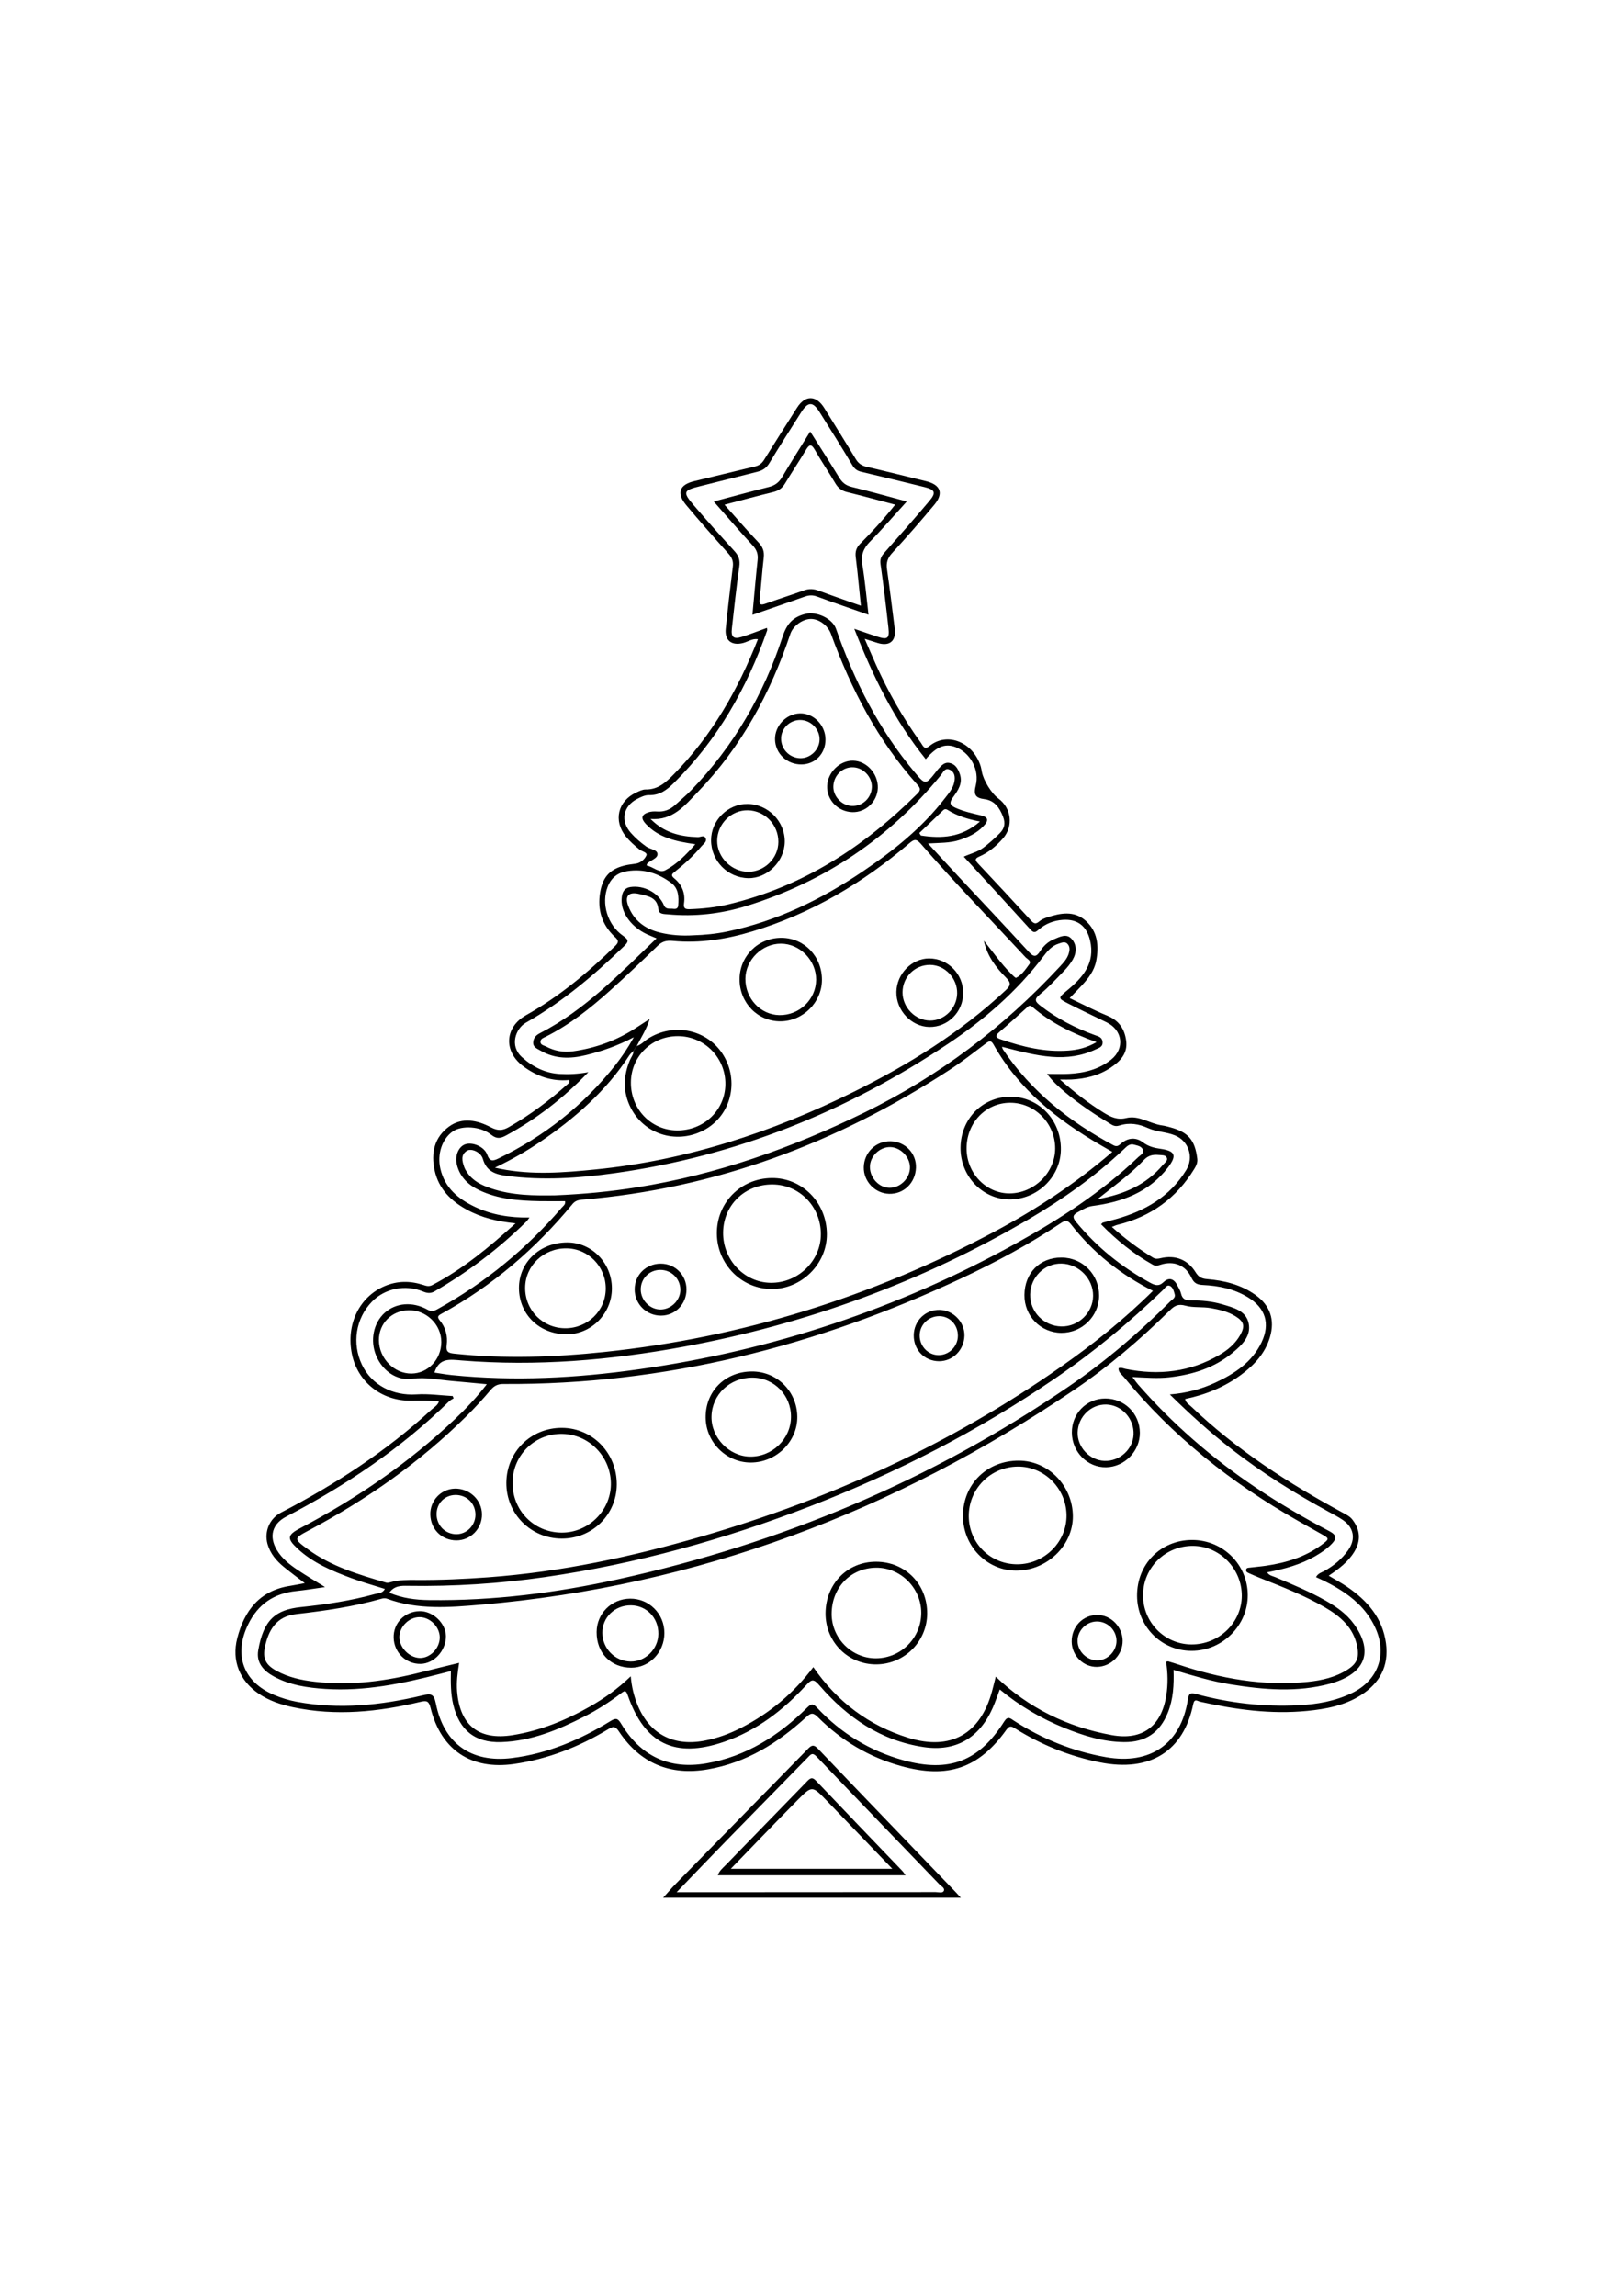 <?xml version="1.0" encoding="utf-8"?>
<!-- Generator: Adobe Illustrator 27.5.0, SVG Export Plug-In . SVG Version: 6.00 Build 0)  -->
<svg xmlns="http://www.w3.org/2000/svg" xmlns:xlink="http://www.w3.org/1999/xlink" viewBox="0 0 3000 3000" width="595" height="842" preserveAspectRatio="xMidYMid meet" data-scaled="true">
<g>
	<path d="M1052.631,1374.369c-31.323,2.953-59.676-6.557-85.046-25.576c-36.521-27.377-34.259-72.007,5.402-94.27
		c61.444-34.491,114.784-79.178,164.961-128.153c7.597-7.415,5.522-10.802-0.828-16.72c-23.968-22.334-32.432-50.28-27.119-82.21
		c5.022-30.183,19.846-44.757,50.062-50.739c5.462-1.081,11.058-1.466,16.541-2.456c8.952-1.616,15.872-8.389,18.898-15.057
		c2.55-5.62-7.99-7.278-12.481-10.878c-9.198-7.373-17.988-15.022-25.426-24.208c-23.515-29.042-14.997-65.554,19.215-81.315
		c5.529-2.547,11.607-5.714,17.377-5.608c23.116,0.425,37.654-13.484,52.331-28.389c70.216-71.306,118.538-156.131,155.349-249.562
		c-10.677-1.439-18.575,4.773-27.319,7.019c-21.253,5.459-34.472-4.606-32.25-26.353c3.916-38.339,8.36-76.63,13.15-114.871
		c1.226-9.787-1.609-16.661-8.097-23.917c-26.441-29.57-52.685-59.343-78.115-89.781c-18.553-22.207-12.702-37.763,14.901-44.318
		c37.469-8.899,74.807-18.351,112.297-27.163c7.687-1.807,12.657-5.604,16.792-12.248c20.069-32.245,40.531-64.246,60.887-96.312
		c15.238-24.004,35.504-23.661,50.609,0.772c19.382,31.353,39.029,62.545,58.065,94.107c4.712,7.812,10.528,12.027,19.367,14.093
		c36.955,8.641,73.768,17.892,110.645,26.868c26.751,6.511,32.938,22.321,15.357,43.446c-25.371,30.484-51.513,60.364-78.301,89.609
		c-8.463,9.24-10.948,18.018-9.24,29.971c5.214,36.488,9.652,73.088,14.26,109.661c2.906,23.059-9.766,33.331-32.14,26.245
		c-6.805-2.155-13.601-4.336-23.439-7.474c7.557,17.337,13.97,32.4,20.662,47.336c22.908,51.13,50.379,99.659,83.337,145.007
		c3.783,5.206,5.952,13.887,16.018,5.761c33.153-26.763,81.071-6.514,94.617,37.946c0.973,3.193,1.428,6.548,2.054,9.841
		c3.07,16.15,17.776,39.945,30.496,49.302c24.434,17.973,28.25,51.591,8.377,74.107c-12.336,13.977-26.42,25.801-43.623,33.287
		c-7.998,3.481-8.302,6.479-2.328,12.817c32.959,34.966,65.674,70.166,98.117,105.612c5.2,5.681,8.728,7.012,14.961,1.655
		c4.099-3.524,9.554-5.888,14.784-7.607c24.617-8.087,49.859-12.989,71.305,6.269c22.162,19.902,24.752,46.551,19.391,74.234
		c-3.523,18.19-14.585,32.401-26.852,45.647c-6.815,7.358-13.892,14.473-22.22,23.117c23.164,10.936,45.804,22.77,69.344,32.401
		c21.667,8.865,32.38,24.58,35.198,46.719c2.979,23.41-10.922,37.516-28.336,49.281c-21.955,14.833-46.741,20.697-72.793,22.161
		c-5.32,0.299-10.671,0.043-21.363,0.043c28.111,24.665,53.378,44.227,80.82,61.161c13.004,8.025,25.057,14.111,41.742,10.022
		c23.529-5.766,43.788,10.666,66.292,13.683c4.962,0.665,9.854,2.018,14.707,3.32c33.715,9.046,46.129,23.563,50.402,58.058
		c0.9,7.268-1.781,12.965-5.338,18.799c-33.089,54.255-80.577,88.658-142.282,103.614c-3.132,0.759-6.08,2.273-10.333,3.903
		c24.299,21.67,49.166,40.413,75.919,56.705c4.784,2.914,9.063,2.358,14.274,1.114c26.953-6.434,50.223,2.512,64.81,26.169
		c5.381,8.727,11.209,11.654,21.124,12.472c32.064,2.643,62.825,10.253,89.613,29.4c27.112,19.379,36.149,46.024,26.643,77.999
		c-8.873,29.846-28.831,51.309-53.026,69.272c-30.981,23.002-65.985,37.196-103.874,45.027c1.331,7.227,7.226,10.12,11.431,14.135
		c83.536,79.759,179.542,141.723,280.65,196.391c6.348,3.432,12.813,6.555,17.455,12.646c14.524,19.059,15.845,38.673,3.42,59.25
		c-11.267,18.659-28.172,31.448-47.355,44.321c12.036,7.213,23.542,13.342,34.236,20.656c37.253,25.48,65.319,57.54,71.678,104.287
		c5.774,42.454-11.843,74.128-46.93,96.278c-29.971,18.92-64.16,25.39-98.858,28.805c-66.956,6.589-132.631-2.492-197.811-17.001
		c-5.197-1.157-10.649-6.792-12.975,4.649c-17.575,86.477-79.503,126.165-172.54,107.459
		c-55.969-11.253-107.93-32.107-156.196-62.304c-6.989-4.372-10.661-6.524-16.922,2.248
		c-50.747,71.113-108.402,90.743-194.332,66.984c-59.466-16.442-110.766-47.16-154.255-90.621
		c-8.303-8.297-12.576-8.162-21.027-0.395c-52.27,48.041-110.926,84.669-182.217,97.008
		c-69.938,12.104-125.489-11.049-164.782-70.284c-7.088-10.685-11.272-8.992-20.3-3.541
		c-53.598,32.362-110.916,54.815-173.255,63.881c-79.013,11.49-135.326-25.384-154.66-103.571
		c-3.181-12.864-7.155-14.058-18.692-11.307c-77.861,18.571-156.298,26.855-235.694,9.958
		c-22.523-4.793-44.198-11.937-63.487-25.023c-35.126-23.83-50.238-60.998-39.795-102.124c13.094-51.564,41.503-88.566,97.73-97.244
		c8.55-1.32,17.023-3.14,27.298-5.058c-14.192-10.939-27.13-20.354-39.429-30.541c-13.515-11.193-24.574-24.36-29.501-41.804
		c-6.448-22.832,3.676-47.107,24.793-58.074c100.583-52.236,194.994-113.488,278.578-190.55c4.707-4.34,11.051-7.347,13.771-15.112
		c-17.677-1.872-34.694-1.53-51.779-1.311c-54.154,0.694-98.526-34.393-109.213-85.754
		c-11.414-54.858,13.498-106.497,61.087-126.346c23.172-9.665,46.802-9.61,70.416-1.992c6.001,1.936,10.802,3.623,17.285,0.225
		c56.335-29.516,104.675-69.586,153.815-114.056c-33.392-3.344-62.865-10.395-89.92-25.169
		c-29.595-16.161-52.146-38.311-59.754-72.603c-7.144-32.198-0.529-61.293,26.43-81.022c24.77-18.127,52.925-11.75,77.768,1.337
		c12.796,6.741,21.538,6.077,33.052-0.493c39.027-22.265,74.704-48.984,108.102-78.882
		C1051.122,1380.908,1054.265,1379.644,1052.631,1374.369z M1177.829,1311.474c-2.044,2.996-4.089,5.992-6.133,8.989
		c-2.644,2.839-5.778,5.359-7.86,8.563c-42.812,65.876-100.709,116.207-164.968,159.885c-25.717,17.48-52.806,32.753-83.496,47.589
		c5.531,1.182,8.042,1.751,10.566,2.252c58.379,11.595,116.997,6.896,175.362,1.065c168.179-16.803,326.185-68.647,476.962-143.195
		c101.974-50.419,198.24-109.953,281.861-188.234c9.085-8.505,10.583-13.35,0.821-23.107c-19.196-19.185-35.448-40.89-41.26-68.568
		c16.563,20.423,31.368,42.134,49.977,60.705c3.104,3.098,8.351,8.751,9.891,7.956c10.607-5.471,17.195-15.674,24.091-24.937
		c4.667-6.269-3.604-9.552-6.949-13.161c-64.567-69.639-130.946-137.616-193.25-209.317c-8.784-10.109-12.722-8.89-21.755-1.172
		c-85.872,73.376-181.305,129.884-290.013,162.745c-48.057,14.527-96.985,22.346-147.091,17.625
		c-11.93-1.124-19.709,0.828-28.078,8.926c-28.905,27.968-57.962,55.82-87.894,82.676c-36.64,32.874-75.078,63.488-119.47,85.7
		c-3.85,1.927-9.042,3.514-9.48,8.614c-0.578,6.735,6.147,7.157,10.201,9.314c15.714,8.357,32.34,11.343,50.22,8.842
		c41.006-5.734,78.986-19.404,113.864-41.694c8.444-5.396,16.812-10.913,27.787-18.047
		C1195.236,1281.722,1185.512,1296.106,1177.829,1311.474z M1841.702,2477.7c61.162,58.512,133.076,93.216,214.653,108.063
		c56.291,10.246,91.719-16.226,100.713-72.823c3.35-21.078,3.041-41.986-0.362-62.89c2.286-0.332,3.411-0.834,4.313-0.571
		c5.889,1.72,11.764,3.505,17.582,5.452c78.126,26.145,157.819,40.848,240.562,32.318c25.732-2.653,50.781-8.375,72.996-22.485
		c17.506-11.118,22.044-22.221,18.112-42.68c-6.719-34.965-30.925-55.82-59.692-72.559c-37.772-21.979-78.409-37.76-118.87-53.88
		c-7.253-2.889-14.418-6.013-21.537-9.221c-2.989-1.347-6.517-2.971-5.225-7.185c0.986-3.216,4.466-2.901,7.109-3.232
		c9.976-1.249,20.017-2.028,29.956-3.508c36.885-5.491,71.956-16.034,102.382-38.589c14.948-11.081,14.721-11.611-0.833-20.251
		c-14.644-8.134-29.21-16.409-43.766-24.7c-122.488-69.776-231.463-155.93-321.168-265.364c-3.944-4.811-10.301-8.566-9.729-16.3
		c4.953-1.737,9.047,0.536,13.351,1.402c60.828,12.242,118.956,5.817,173.116-25.958c15.542-9.118,29.341-20.557,38.396-36.613
		c9.346-16.572,7.29-24.965-8.597-34.848c-13.998-8.708-29.754-12.295-45.777-15.138c-15.485-2.748-31.882-0.325-46.511-4.384
		c-13.433-3.727-20.2-0.271-29.084,8.484c-54.621,53.818-112.741,103.64-176.296,146.653
		c-332.39,224.957-696.447,363.24-1097.717,397.649c-58.074,4.98-117.261,10-174.224-11.14c-2.881-1.069-6.741-0.759-9.803,0.112
		c-51.746,14.721-104.79,22.38-158.047,28.475c-36.522,4.18-51.063,29.593-57.615,60.489c-4.598,21.681,1.416,33.386,21.095,44.256
		c22.355,12.348,46.951,17.588,72.049,20.425c67.037,7.577,132.584-1.457,197.436-18.105c22.291-5.723,44.69-11.024,68.54-16.887
		c-3.034,19.187-5.088,35.751-3.749,52.559c5.024,63.08,40.376,91.027,102.601,81.099c51.446-8.208,98.685-27.592,143.683-53.242
		c26.559-15.139,51.244-32.86,74.908-55.584c1.703,19.401,5.609,35.05,11.454,50.188c21.277,55.105,65.757,79.797,123.821,69.091
		c24.384-4.496,47.327-12.962,69.289-24.221c52.896-27.118,97.322-64.431,133.072-112.006
		c44.119,64.021,102.609,108.048,175.997,130.766c77.978,24.14,132.894-7.106,154.402-85.564
		C1837.139,2496.302,1839.274,2487.265,1841.702,2477.7z M979.346,1628.731c-3.521,4.472-4.674,6.317-6.184,7.8
		c-50.901,49.995-107.358,92.649-169.045,128.496c-7.737,4.496-13.939,3.662-21.777,0.441
		c-32.884-13.514-70.615-5.654-94.445,18.869c-29.94,30.809-37.269,77.162-18.436,116.598
		c17.957,37.601,57.223,57.718,100.84,54.833c22.148-1.465,44.614,1.867,66.936,3.031c0.591,1.389,1.183,2.778,1.774,4.167
		c-2.82,1.844-6.044,3.277-8.402,5.593C741.682,2055.9,639.27,2124.15,529.31,2181.757c-25.834,13.534-32.256,36.536-17.25,61.685
		c9.405,15.763,23.509,26.905,38.401,36.87c16.026,10.724,32.684,20.502,50.696,31.707c-19.078,2.668-36.1,5.569-53.238,7.343
		c-41.126,4.255-70.559,24.046-88.969,61.728c-27.295,55.865-9.191,106.344,48.099,130.41c13.448,5.649,27.315,9.901,41.612,12.582
		c78.446,14.71,155.858,6.539,232.583-11.716c14.693-3.496,21.181-3.896,24.829,14.587
		c14.685,74.399,65.425,110.565,140.833,101.215c65.951-8.177,125.956-33.715,182.131-68.312c10.164-6.26,13.717-5.288,19.796,4.836
		c35.777,59.59,88.53,85.153,157.322,73.356c73.676-12.635,133.847-51.073,186.297-102.645c7.351-7.228,10.577-9.097,18.924-0.186
		c44.118,47.093,97.48,79.86,159.796,97.074c84.075,23.224,139.713,1.914,186.028-71.519c6.938-11,11.364-6.071,18.143-1.692
		c52.239,33.743,108.81,56.615,170.158,67.461c82.307,14.551,138.838-24.81,151.56-106.455c1.742-11.183,4.188-13.344,15.499-10.268
		c61.892,16.834,125.014,23.972,189.157,20.725c34.269-1.735,67.748-7.543,98.938-22.666
		c48.127-23.334,65.298-70.848,43.556-119.503c-12.468-27.899-32.516-49.141-57.541-66.119
		c-16.496-11.191-34.028-20.554-52.62-28.655c3.87-7.184,10.263-8.483,15.37-11.331c17.354-9.676,32.367-22.015,43.908-38.208
		c14.802-20.768,10.947-42.319-10.189-56.474c-8.333-5.58-17.287-10.263-26.115-15.066
		c-61.943-33.701-121.55-71.007-177.367-114.227c-40.068-31.025-77.694-64.761-115.956-102.449
		c31.167-2.534,58.434-9.898,84.249-21.928c35.548-16.566,67.67-37.459,85.363-74.429c16.439-34.351,7.376-63.438-25.115-83.276
		c-25.543-15.595-53.885-21.394-83.158-22.774c-10.549-0.497-16.479-3.035-21.333-13.425
		c-10.967-23.476-32.794-31.961-57.147-24.094c-4.974,1.606-9.116,2.925-14.197,0.088c-35.822-20.003-67.152-45.559-95.851-74.829
		c1.815-1.716,2.449-2.818,3.323-3.064c8.054-2.259,16.177-4.275,24.23-6.538c53.846-15.133,99.744-41.397,129.949-90.712
		c14.393-23.499,4.793-53.562-20.808-64.055c-16.184-6.633-34.088-6.399-49.9-13.551c-16.957-7.67-34.157-10.559-52.087-4.931
		c-5.762,1.809-10.095,1.658-15.52-1.597c-29.757-17.853-58.616-36.95-85.216-59.29c-12.022-10.096-23.683-20.618-33.859-34.367
		c14.712,0,27.548,0.545,40.321-0.111c28.399-1.459,55.323-8.005,78.109-26.209c25.739-20.563,21.433-54.702-8.438-69.105
		c-23.13-11.153-46.333-22.171-69.213-33.819c-21.405-10.897-20.858-10.772-3.017-25.614c28.525-23.733,51.544-50.201,41.819-91.762
		c-6.264-26.771-23.265-40.169-50.646-38.185c-16.609,1.203-31.624,6.967-44.285,17.903c-5.156,4.454-8.662,7.347-14.847,0.519
		c-40.828-45.075-82.079-89.768-123.857-135.312c12.427-5.59,25.622-8.549,36.418-16.742c10.719-8.135,20.679-17.001,30.146-26.562
		c8.92-9.009,10.697-18.301,6.115-30.362c-6.393-16.828-15.855-30.24-34.505-32.671c-17.132-2.233-20.219-8.651-15.947-25.523
		c6.949-27.45-8.975-57.26-33.038-68.792c-21.306-10.212-38.558-4.395-59.493,20.431c-58.044-71.732-97.683-153.192-132.225-241.111
		c16.374,5.591,29.446,10.238,42.639,14.516c18.773,6.086,22.695,3.506,20.59-15.878c-4.283-39.429-9.072-78.817-14.658-118.079
		c-1.273-8.944,1.033-14.401,6.655-20.74c28.174-31.774,56.193-63.699,83.573-96.157c13.005-15.418,10.725-20.881-8.9-25.714
		c-39.022-9.608-78.079-19.073-117.184-28.335c-7.495-1.775-12.167-5.265-16.332-12.261c-19.714-33.114-40.209-65.768-60.761-98.375
		c-12.386-19.652-21.311-19.238-34.046,0.952c-19.668,31.182-39.711,62.139-58.713,93.722c-5.405,8.984-12.258,13.486-21.823,15.866
		c-35.75,8.898-71.382,18.272-107.169,27.018c-29.933,7.316-31.535,10.795-11.087,34.642c24.734,28.847,50.045,57.215,75.681,85.264
		c7.819,8.555,10.529,16.735,8.867,28.516c-5.384,38.156-9.527,76.493-13.783,114.801c-1.73,15.569,3.254,19.886,18.112,15.262
		c15.679-4.88,30.976-10.989,46.878-16.718c0.184,2.702,0.595,3.862,0.278,4.767c-37.268,106.348-91.602,202.177-172.443,281.988
		c-13.264,13.095-26.336,23.074-46.175,22.519c-7.3-0.204-15.218,3.615-22.029,7.175c-26.069,13.627-30.85,40.712-11.432,62.59
		c8.557,9.642,18.189,18.042,28.776,25.516c7.005,4.945,20.388,5.382,20.495,13.934c0.102,8.128-12.881,10.965-18.996,17.398
		c-0.593,0.624-0.596,1.807-1.1,3.487c11.895,2.203,23.257,14.666,34.275,8.96c21.469-11.118,38.586-28.649,55.821-48.314
		c-36.104-5.142-68.213-11.981-92.141-38.099c-8.826-9.633-7.458-16.625,4.861-20.746c5.122-1.713,11.029-2.028,16.479-1.626
		c13.17,0.971,24.076-3.389,33.585-12.143c9.859-9.077,20.301-17.585,29.586-27.212c78.568-81.458,134.059-177.06,169.091-284.123
		c7.732-23.63,19.037-36.197,42.378-41.971c20.17-4.99,49.591,8.27,56.364,27.563c33.749,96.122,79.028,185.97,144.828,264.566
		c20.692,24.716,20.691,24.718,41.068-1.249c1.035-1.319,1.961-2.742,3.114-3.948c5.777-6.043,11.284-13.231,21-11.257
		c10.467,2.126,15.202,10.118,18.659,19.571c6.617,18.094-3.26,31.512-12.694,44.576c-6.685,9.256-5.621,13.962,4.802,18.68
		c14.928,6.756,30.613,10.205,46.392,13.934c14.734,3.482,15.887,9.321,5.303,20.337c-12.366,12.872-27.859,20.174-44.58,25.509
		c-17.63,5.624-36.019,4.974-57.799,6.264c20.523,22.237,38.848,42.286,57.383,62.138c43.098,46.16,86.551,91.993,129.253,138.516
		c9.087,9.9,13.978,9.274,20.89-1.576c6.021-9.451,14.37-17.427,24.954-21.775c10.639-4.37,23.296-11.441,32.724-1.365
		c10.283,10.99,10.029,25.894,2.372,39.111c-4.43,7.647-10.241,14.715-16.422,21.081c-14.399,14.832-28.482,30.21-44.461,43.189
		c-11.503,9.343-7.601,13.725,1.251,20.629c30.724,23.965,64.862,41.446,101.333,54.668c6.313,2.288,13.017,3.734,13.652,12.49
		c0.668,9.212-6.739,10.827-12.471,13.557c-25.86,12.312-53.255,16.078-81.636,13.856c-31.045-2.431-61.002-10.707-91.939-18.613
		c0.944,2.735,1.1,3.924,1.699,4.816c52.078,77.542,122.777,133.557,204.283,177.251c6.888,3.693,10.127,0.404,14.39-3.232
		c12.795-10.912,27.63-11.753,40.12-2.246c10.297,7.838,20.594,10.416,32.731,12.131c27.524,3.889,30.559,12.491,13.833,34.403
		c-35.068,45.941-84.701,64.003-139.285,71.216c-10.819,1.429-18.183,6.656-26.897,11.204c-10.072,5.256-11.069,9.632-3.677,18.599
		c38.203,46.345,83.973,83.24,136.536,112.021c8.814,4.826,16.064,7.658,25.054-0.923c9.939-9.486,19.313-6.398,25.419,5.798
		c2.496,4.986,5.721,9.878,6.902,15.194c2.281,10.267,8.402,12.96,18.108,12.844c19.604-0.236,39.111,1.543,58.014,7.132
		c20.479,6.056,44.056,11.512,48.998,35.221c4.973,23.858-12.812,40.45-29.818,54.514c-33.853,27.994-73.88,40.402-116.989,45.338
		c-21.859,2.502-43.669,0.483-68.146-0.529c4.741,6.306,7.156,9.981,10.021,13.262c63.969,73.258,136.781,136.461,217.438,190.674
		c44.086,29.631,89.913,56.416,136.884,81.147c13.408,7.06,13.987,13.348,4.05,23.594c-8.696,8.966-18.778,15.764-29.415,21.983
		c-27.607,16.137-58.043,24.305-89.914,30.456c4.318,6.359,10.201,6.779,15.092,8.864c31.851,13.581,63.922,26.696,94.046,43.951
		c19.516,11.179,37.774,23.935,51.224,42.471c35.428,48.828,23.001,88.15-34.001,107.51c-3.168,1.076-6.341,2.163-9.568,3.036
		c-61.395,16.598-122.942,11.297-184.542,1.328c-35.274-5.708-69.407-16.072-105.299-26.827
		c0.908,27.942-0.481,53.961-10.396,78.761c-14.946,37.384-41.27,55.236-81.37,54.784c-38.688-0.437-74.823-11.849-110.162-26.164
		c-43.085-17.453-82.842-40.806-119.485-71.172c-4.756,12.528-8.392,23.627-13.1,34.25c-24.507,55.291-67.869,81.14-127.311,72.361
		c-79.528-11.745-141.886-54.797-193.329-114.328c-10.332-11.956-14.064-11.425-23.874-0.701
		c-42.786,46.774-92.028,84.738-152.851,105.451c-90.403,30.787-146.292,3.688-177.579-86.34c-3.12-8.978-5.204-9.082-12.04-3.849
		c-21.327,16.325-43.916,30.852-67.827,43.068c-48.53,24.793-98.575,45.583-154.016,47.439
		c-48.468,1.623-77.576-21.963-88.868-69.196c-4.828-20.193-4.763-40.722-4.365-62.137c-7.54,1.941-13.96,3.579-20.372,5.246
		c-69.439,18.048-139.415,32.458-211.766,27.797c-32.994-2.125-65.646-6.885-95.311-23.043
		c-19.003-10.352-32.825-25.369-28.892-48.311c9.731-56.765,32.348-75.128,78.91-79.998c46.115-4.823,92.002-11.665,136.81-24.09
		c6.243-1.731,14.337-1.25,18.507-9.493c-21.23-6.754-41.587-12.354-61.298-19.69c-36.194-13.471-71.878-28.326-100.666-55.278
		c-19.58-18.331-18.347-24.894,4.923-37.117c104.417-54.849,201.102-120.763,286.824-202.093
		c20.522-19.47,40.102-39.992,58.768-64.353c-23.178-2.158-44.1-4.208-65.042-6.028c-24.207-2.103-47.76-7.396-72.873-4.013
		c-29.574,3.984-55.439-15.233-66.906-43.177c-11.392-27.762-4.9-59.965,15.874-78.734c20.53-18.549,51.736-21.469,79.594-5.737
		c8.358,4.72,13.354,1.556,19.643-1.938c87.38-48.559,163.326-111.097,228.355-186.935c2.653-3.094,7.282-5.507,6.146-11.903
		c-16.013,0-32.029,0.258-48.033-0.051c-38.156-0.738-75.998-3.657-111.164-20.464c-20.017-9.567-35.1-24.125-40.768-46.185
		c-4.452-17.329,2.879-34.185,15.394-38.511c13.277-4.589,35.182,4.358,40.463,19.141c4.807,13.457,10.902,11.914,20.974,7.039
		c84.886-41.075,157.007-98.095,215.642-171.986c12.172-15.339,23.202-31.529,34.622-52.13
		c-30.721,16.099-59.106,25.802-88.445,33.038c-29.219,7.207-57.543,7.367-84.381-8.426c-6.16-3.625-13.885-6.087-13.28-15.288
		c0.519-7.895,4.949-12.962,12.118-16.643c83.937-43.093,148.05-110.538,216.076-175.556c-6.635-2.796-12.241-4.96-17.681-7.483
		c-30.989-14.374-50.057-42.696-46.681-68.892c1.266-9.821,5.198-16.841,15.994-18.475c24.777-3.75,52.282,10.631,61.844,33.444
		c3.725,8.886,10.895,5.88,16.982,6.79c4.717,0.705,9.11-0.017,9.582-6.282c1.165-15.474,0.885-31.07-12.721-41.367
		c-24.09-18.232-51.306-26.836-81.757-21.994c-17.304,2.751-29.454,12.044-36.009,28.824c-12.051,30.849-0.612,70.685,28.565,90.792
		c11.796,8.129,9.657,11.472,0.732,20.093c-55.257,53.369-113.574,102.414-180.769,140.63
		c-18.364,10.444-30.655,42.251-7.368,63.374c20.009,18.149,43.063,29.922,70.524,31.366c16.438,0.864,32.862,0.198,52.587-3.343
		c-46.503,48.363-96.144,86.623-152.013,116.93c-9.878,5.359-17.249,7.241-27.799-1.28c-19.784-15.979-54.63-17.519-71.067-6.035
		c-19.712,13.773-29.099,41.839-22.827,69.039c8.165,35.409,33.149,55.882,64.047,70.491
		C909.326,1623.586,942.169,1629.232,979.346,1628.731z M2132.418,1764.314c-60.565-30.706-110.901-70.833-151.329-122.808
		c-6.562-8.435-11.097-7.736-18.889-2.522c-58.15,38.913-119.694,71.918-182.91,101.608
		c-268.561,126.127-549.904,197.569-848.008,195.907c-10.64-0.059-17.237,3.192-23.984,11.206
		c-14.019,16.651-28.862,32.699-44.32,48.035c-86.362,85.682-184.953,154.542-292.109,211.6
		c-27.594,14.693-27.608,15.418-2.105,34.292c43.527,32.211,94.542,47.256,145.511,62.204c2.406,0.705,5.466-0.064,8.035-0.799
		c15.835-4.526,32.063-4.276,48.27-4.154c44.185,0.334,88.29-1.7,132.328-4.923c134.875-9.87,266.223-38.128,395.808-75.841
		c237.801-69.205,460.247-170.937,663.373-313.327C2022.015,1862.784,2079.167,1817.123,2132.418,1764.314z M2057.373,1507.281
		c-8.698-5.005-15.401-8.822-22.065-12.703c-80.231-46.722-151.274-103.265-197.735-185.859c-4.309-7.661-7.621-6.922-13.96-2.136
		c-22.722,17.154-45.228,34.75-69.084,50.222c-206.807,134.131-431.256,218.5-678.18,238.877c-6.852,0.565-12.53,2.072-17.432,8.006
		c-68.289,82.662-148.22,151.521-242.58,203.057c-6.016,3.286-8.412,5.682-2.969,12.172c10.954,13.062,14.941,29.141,12.789,45.532
		c-1.648,12.553,3.02,14.782,13.858,15.937c92.694,9.878,185.242,6.627,277.643-3.074
		c254.592-26.729,494.437-101.639,720.293-221.802C1915.556,1614.223,1988.707,1566.336,2057.373,1507.281z M1203.178,891.57
		c24.826,25.464,54.969,32.874,87.599,33.712c4.689,0.12,10.803-4.197,13.844,1.203c3.947,7.009-3.187,10.83-6.941,15.343
		c-14.72,17.695-31.612,33.142-49.576,47.436c-4.894,3.894-8.159,6.419-1.094,12.184c14.406,11.755,20.886,27.622,18.165,46.167
		c-1.446,9.853,2.674,11.16,10.911,10.875c24.087-0.835,47.992-3.401,71.376-8.974c137.277-32.717,250.733-106.178,349.486-204.8
		c6.504-6.496,5.224-10.313-0.166-16.32c-73.138-81.508-122.598-176.641-159.776-278.785c-5.817-15.981-22.925-28.451-38.319-27.755
		c-15.071,0.682-32.043,13.205-36.882,27.617c-36.738,109.431-90.572,208.979-171.291,292.492
		C1266.823,866.472,1244.452,895.186,1203.178,891.57z M720.063,2322.429c24.028,10.311,48.664,13.316,73.703,13.642
		c118.501,1.544,235.273-13.39,350.734-38.805c300.042-66.047,578.603-182.639,832.563-356.369
		c67.504-46.178,129.51-99.135,187.299-156.992c3.668-3.672,10.349-6.629,8.382-13.296c-1.686-5.716-3.17-12.803-8.909-15.533
		c-5.572-2.65-8.789,3.715-12.076,6.903c-62.325,60.448-129.065,115.55-200.732,164.516
		c-141.276,96.526-292.508,174.108-451.986,235.817c-158.844,61.464-322.015,106.822-490.754,131.175
		c-84.219,12.155-168.921,17.598-254.038,16.234C741.975,2309.523,729.419,2309.186,720.063,2322.429z M1025.93,1587.696
		c53.875-2.235,102.735-7.019,151.364-14.728c148.018-23.463,287.403-72.949,421.594-138.485
		c137.668-67.235,257.772-157.894,361.75-270.176c6.431-6.945,12.912-13.902,15.936-23.307c1.988-6.184,2.729-12.275-1.437-17.567
		c-4.941-6.276-11.52-2.898-17.05-1.188c-12.948,4.005-21.177,14.199-28.962,24.464c-48.518,63.969-108.356,115.724-174.665,160.095
		c-188.441,126.095-393.944,208.764-619.126,240.044c-65.393,9.083-131.093,13.466-197.118,4.953
		c-21.15-2.727-38.319-7.758-45.146-31.551c-3.569-12.439-21.385-20.272-29.533-15.004c-11.847,7.66-8.769,19.185-4.938,30.028
		c1.282,3.629,3.395,7.048,5.566,10.266c10.587,15.694,26.702,23.359,43.806,29.185
		C947.855,1588.311,989.237,1588.152,1025.93,1587.696z M803.462,1915.434c10.378,1.515,21.193,3.512,32.098,4.623
		c115.812,11.8,231.187,5.492,346.033-10.733c246.416-34.812,479.058-111.851,696.847-232.405
		c81.247-44.973,159.248-95.161,226.77-159.871c3.829-3.669,10.63-6.766,8.822-13.053c-2.083-7.247-9.878-8.116-16.273-9.993
		c-8.567-2.515-13.576,3.152-18.847,8.133c-53.085,50.164-112.367,92.18-175.076,129.023
		c-198.888,116.851-412.506,194.523-639.18,236.399c-135.71,25.072-272.423,36.582-410.344,25.459
		C832.607,1891.267,812.563,1887.178,803.462,1915.434z M1282.766,1106.778c19.895-0.572,41.552-2.621,62.938-7.101
		c91.034-19.071,172.947-59.035,249.441-110.597c56.658-38.191,109.963-80.563,152.138-135.204
		c7.122-9.227,15.133-18.154,17.679-30.05c1.998-9.337,1.164-18.757-8.376-23.219c-9.211-4.309-12.398,5.243-16.611,10.382
		c-95.419,116.395-215.194,196.77-358.71,241.396c-47.274,14.7-96.091,20.266-145.669,15.658
		c-6.839-0.636-17.094,0.035-17.825-8.949c-1.859-22.832-19.132-24.66-35.303-28.651c-19.194-4.737-27.503,3.312-20.552,21.845
		c10.177,27.132,31.271,42.856,59.027,49.539C1240.591,1106.557,1260.636,1108.137,1282.766,1106.778z M700.835,1855.564
		c0.173,33.472,28.011,61.958,60.24,61.644c30.523-0.298,55.004-26.084,55.179-58.122c0.176-32.364-27.667-59.579-60.324-58.961
		C724.34,1800.723,700.675,1824.535,700.835,1855.564z M2028.172,1304.366c-44.849-16.235-84.751-35.791-118.946-65.308
		c-5.211-4.498-7.693-0.66-10.984,2.295c-16.596,14.905-33.041,29.992-50.006,44.467c-7.4,6.313-7.616,9.806,1.998,13.132
		c40.878,14.142,82.459,24.27,126.145,20.975C1993.544,1318.632,2010.263,1314.815,2028.172,1304.366z M2029.976,1594.715
		c50.054-8.996,90.185-26.958,120.671-63.108c3.377-4.005,9.802-7.907,7.457-13.503c-2.303-5.496-9.625-4.578-15.015-5.12
		c-10.324-1.038-19.424,0.813-27.216,9.135C2091.154,1548.521,2061.465,1569.295,2029.976,1594.715z M1700.373,917.678
		c0.935,1.527,1.871,3.055,2.806,4.582c38.557,5.95,75.323,3.891,109.382-25.836c-23.113-4.361-42.507-10.573-60.008-21.538
		c-5.452-3.416-8.091,0.765-11.237,3.762C1727.662,891.652,1714.019,904.667,1700.373,917.678z"/>
	<path d="M1777.078,2886.495c-184.673,0-365.906,0-550.547,0c9.268-10.244,16.291-18.558,23.883-26.315
		c80.854-82.613,161.834-165.102,242.648-247.754c6.482-6.63,10.692-11.118,19.716-1.659
		c84.803,88.888,170.134,177.272,255.302,265.814C1770.332,2878.921,1772.453,2881.388,1777.078,2886.495z M1251.458,2876.308
		c10.422,0,15.898,0.002,21.374,0c152.503-0.059,305.006-0.1,457.51-0.255c5.312-0.005,13.116,2.586,15.329-2.267
		c2.439-5.348-5.168-8.869-8.796-12.644c-75.465-78.534-151.244-156.766-226.42-235.575c-8.028-8.416-10.931-4.08-16.367,1.494
		c-49.135,50.385-98.543,100.504-147.685,150.883C1315.679,2809.44,1285.275,2841.249,1251.458,2876.308z"/>
	<path d="M1177.829,1311.474c8.361-2.348,13.833-9.145,20.838-13.594c47.831-30.372,110.511-16.661,139.303,30.625
		c29.226,47.997,14.269,109.878-33.12,137.021c-49.867,28.563-111.811,11.318-137.988-39.256
		c-14.998-28.978-14.251-59.021-1.673-88.878c2.351-5.58,6.81-10.331,6.506-16.93
		C1173.74,1317.467,1175.785,1314.47,1177.829,1311.474z M1252.285,1467.605c49.402,0.33,88.782-37.234,89.351-85.23
		c0.582-49.067-38.61-88.928-87.621-89.118c-48.446-0.188-86.705,37.301-87.124,85.368
		C1166.46,1428.078,1204.084,1467.283,1252.285,1467.605z"/>
	<path d="M2307.803,2326.795c0.132,56.344-46.899,103.053-103.825,103.112c-55.839,0.058-100.535-44.933-100.907-101.575
		c-0.386-58.697,43.813-103.46,102.092-103.394C2261.9,2225.003,2307.671,2270.424,2307.803,2326.795z M2203.401,2418.104
		c51.104,0.398,93.256-40.263,93.381-90.077c0.125-49.819-40.597-91.645-89.753-92.186c-51.069-0.562-92.3,39.542-92.901,90.362
		C2113.532,2376.552,2153.518,2417.716,2203.401,2418.104z"/>
	<path d="M1781.08,2180.15c0.157-58.444,44.532-102.176,103.438-101.939c54.622,0.219,99.635,46.627,99.824,102.919
		c0.182,54.162-47.891,100.312-104.645,100.458C1825.285,2281.728,1780.929,2236.104,1781.08,2180.15z M1972.623,2178.758
		c-0.687-49.458-41.289-89.868-89.998-89.573c-50.749,0.308-91.441,41.722-90.818,92.428c0.612,49.784,40.706,88.838,90.624,88.275
		C1932.442,2269.324,1973.308,2228.033,1972.623,2178.758z"/>
	<path d="M1620.29,2265.141c53.971,0.021,94.865,41.509,94.583,95.953c-0.268,51.598-42.025,93.391-93.774,93.853
		c-52.622,0.47-94.545-41.63-94.18-94.577C1527.296,2305.938,1567.317,2265.119,1620.29,2265.141z M1620.107,2443.734
		c46.557-0.219,83.996-37.942,83.819-84.457c-0.173-45.541-38.294-83.523-83.42-83.115c-47.189,0.426-82.223,36.737-82.337,85.335
		C1538.064,2406.503,1575.369,2443.944,1620.107,2443.734z"/>
	<path d="M1982.487,2026.522c-0.31-35.204,26.967-63.135,61.717-63.195c35.6-0.062,63.78,27.802,64.035,63.318
		c0.244,34.017-28.184,63.154-62.259,63.81C2011.385,2091.121,1982.802,2062.339,1982.487,2026.522z M2042.844,2078.651
		c27.851,1.049,52.415-21.102,53.755-48.475c1.434-29.31-21.768-54.979-50.371-55.725c-28.28-0.738-52.257,22.49-53.045,51.389
		C1992.432,2053.345,2015.251,2077.611,2042.844,2078.651z"/>
	<path d="M1228.835,2397.083c-0.023,35.265-27.567,64.064-61.239,64.028c-37.945-0.04-64.461-27.402-64.096-66.142
		c0.322-34.192,27.422-61.187,61.801-61.562C1200.527,2333.022,1228.859,2361.417,1228.835,2397.083z M1166.886,2345.748
		c-29.8-0.212-53.08,22.308-52.799,51.075c0.282,28.936,23.309,52.321,52.055,52.866c27.451,0.521,51.197-22.96,51.538-50.964
		C1218.042,2369.002,1195.944,2345.955,1166.886,2345.748z"/>
	<path d="M2076.386,2411.057c0.309,26.019-21.107,48.007-47.273,48.534c-25.255,0.509-46.638-20.698-46.943-46.556
		c-0.327-27.779,20.762-49.635,47.712-49.447C2054.778,2363.763,2076.082,2385.509,2076.386,2411.057z M2028.353,2375.652
		c-19.577,0.28-36.032,17.482-35.326,36.93c0.701,19.308,18.169,35.521,37.639,34.938c18.53-0.555,34.573-17.486,34.376-36.28
		C2064.836,2391.429,2048.277,2375.367,2028.353,2375.652z"/>
	<path d="M776.28,2356.557c24.361-0.359,48.204,22.296,48.481,46.065c0.312,26.767-21.846,51.036-46.934,51.405
		c-27.008,0.397-48.909-20.852-49.72-48.238C727.303,2378.582,748.453,2356.967,776.28,2356.557z M776.543,2443.12
		c19.018,0.434,36.808-17.879,36.84-37.922c0.032-19.596-17.924-37.594-37.5-37.589c-19.019,0.004-36.527,16.953-37.215,36.025
		C737.965,2423.171,756.665,2442.667,776.543,2443.12z"/>
	<path d="M1391.678,514.213c3.217-34.648,6.001-67.955,9.573-101.177c1.158-10.775-1.316-18.707-8.888-26.907
		c-24.151-26.152-47.318-53.213-72.265-81.512c35.574-9.421,68.736-18.548,102.104-26.846c11.093-2.758,18.447-8.319,24.298-18.19
		c16.49-27.819,33.899-55.092,52.011-84.297c18.331,28.984,36.364,56.9,53.696,85.243c5.6,9.157,12.206,14.537,23.019,17.153
		c33.384,8.076,66.452,17.458,101.936,26.946c-23.504,25.846-44.948,50.788-67.963,74.186
		c-12.391,12.597-17.209,25.051-14.219,42.867c5.064,30.169,7.615,60.759,11.368,92.396c-32.614-11.46-64.026-22.148-95.131-33.666
		c-7.995-2.961-14.833-2.661-22.55,0.078C1457.189,491.66,1425.581,502.462,1391.678,514.213z M1339.975,310.583
		c22.337,24.952,41.928,47.828,62.714,69.56c8.136,8.506,11.221,16.796,9.893,28.269c-2.951,25.501-4.657,51.146-7.523,76.658
		c-1.089,9.691,1.146,11.975,10.563,8.593c23.618-8.483,47.579-16.013,71.169-24.57c9.53-3.457,18.055-3.074,27.473,0.464
		c25.224,9.477,50.742,18.168,77.996,27.829c-3.221-31.205-5.811-60.601-9.514-89.855c-1.324-10.464,1.198-17.768,8.649-25.227
		c22.3-22.325,43.577-45.638,64.25-71.793c-30.864-8.134-59.823-16.078-88.966-23.273c-9.981-2.464-16.553-7.524-21.755-16.403
		c-12.127-20.698-25.843-40.479-37.626-61.358c-7.31-12.953-11.016-9.65-17.116,0.572c-12.292,20.601-25.765,40.497-38.069,61.091
		c-5.266,8.814-12.056,13.589-21.989,16.012C1400.944,294.271,1371.962,302.203,1339.975,310.583z"/>
	<path d="M1038.883,2222.33c-57.364-0.161-102.965-46.31-102.353-103.584c0.61-57.122,45.654-101.403,102.882-101.14
		c56.682,0.261,101.702,46.766,101.354,104.697C1140.429,2178.317,1095.437,2222.489,1038.883,2222.33z M1129.856,2122.795
		c0.915-50.652-39.303-92.917-89.469-94.021c-50.365-1.109-91.181,38.003-92.397,88.538c-1.251,51.987,38.962,93.688,90.656,94.01
		C1087.675,2211.627,1128.976,2171.542,1129.856,2122.795z"/>
	<path d="M1389.094,2081.724c-45.25,0.311-83.182-36.937-83.933-82.419c-0.806-48.855,35.596-85.596,85.153-85.945
		c46.496-0.328,83.788,36.607,84.339,83.53C1475.191,2042.672,1436.131,2081.4,1389.094,2081.724z M1463.004,1997.656
		c0.393-40.381-31.53-72.923-71.538-72.924c-41.568-0.001-74.517,31.241-75.494,71.586c-0.945,38.991,32.321,73.847,71.066,74.463
		C1428.156,2071.435,1462.609,2038.27,1463.004,1997.656z"/>
	<path d="M2032.873,1773.405c-0.255,37.905-31.932,68.912-70.021,68.542c-38.425-0.374-68.496-31.38-68.08-70.195
		c0.438-40.749,28.619-69.175,68.466-69.061C2002.277,1702.802,2033.137,1734.14,2032.873,1773.405z M1963.059,1830.12
		c31.49,0.629,58.292-25.141,58.715-56.455c0.426-31.569-26.252-59.001-58.166-59.811c-31.364-0.796-57.473,24.697-58.275,56.898
		C1904.537,1802.734,1930.534,1829.471,1963.059,1830.12z"/>
	<path d="M891.418,2177.397c0.275,26.601-21.006,48.328-47.272,48.266c-26.911-0.064-47.468-20.27-48.254-47.428
		c-0.75-25.919,19.587-47.605,45.276-48.279C868.293,2129.244,891.143,2150.817,891.418,2177.397z M807.471,2176.984
		c-0.065,21.062,16.201,37.423,37.02,37.238c18.961-0.169,34.7-16.277,34.887-35.706c0.202-20.997-16.015-37.083-37.115-36.814
		C822.469,2141.953,807.533,2157.1,807.471,2176.984z"/>
	<path d="M1690.031,1846.533c0.208-26.796,21.54-47.721,47.973-47.058c25.357,0.636,46.516,22.815,45.769,47.975
		c-0.779,26.25-21.357,46.899-46.757,46.918C1710.143,1894.387,1689.819,1873.696,1690.031,1846.533z M1771.672,1847.828
		c0.317-20.12-14.288-36.17-33.447-36.755c-20.063-0.613-36.902,15.28-37.235,35.141c-0.341,20.388,15.668,37.102,35.35,36.908
		C1755.564,1882.931,1771.368,1867.144,1771.672,1847.828z"/>
	<path d="M1520.229,1189.386c-0.188,41.612-35.192,76.36-76.993,76.429c-41.987,0.07-75.318-34.17-75.367-77.422
		c-0.048-43.137,34.341-77.192,77.694-76.939C1487.562,1111.699,1520.425,1145.999,1520.229,1189.386z M1378.662,1187.012
		c-0.325,36.394,27.677,66.591,62.471,67.365c37.085,0.826,68.12-28.828,68.359-65.317c0.235-35.932-29.89-66.764-65.265-66.799
		C1409.434,1122.228,1378.972,1152.312,1378.662,1187.012z"/>
	<path d="M1781.472,1213.741c-0.161,34.922-28.408,63.143-62.607,62.55c-33.299-0.578-61.61-30.781-60.893-64.962
		c0.7-33.35,28.32-61.633,60.314-61.761C1753.215,1149.428,1781.635,1178.291,1781.472,1213.741z M1720.6,1161.526
		c-28.333-0.376-51.152,22.177-51.295,50.698c-0.139,27.699,23.214,51.851,50.515,52.243c26.829,0.385,49.902-22.52,50.489-50.123
		C1770.905,1186.307,1747.924,1161.888,1720.6,1161.526z"/>
	<path d="M1427.953,1760.883c-55.94,0.278-101.578-45.527-102.052-102.425c-0.475-57.042,43.897-102.1,101.237-102.802
		c56.509-0.692,101.959,45.469,102.204,103.802C1529.573,1714.131,1483.111,1760.61,1427.953,1760.883z M1428.992,1567.547
		c-51.277-0.421-90.978,38.068-91.55,88.755c-0.57,50.447,39.158,92.504,87.937,93.092c50.638,0.611,93.025-40.539,92.872-90.161
		C1518.093,1608.364,1478.755,1567.955,1428.992,1567.547z"/>
	<path d="M1776.547,1499.079c0.692-53.441,41.09-94.074,93.201-93.742c52.439,0.334,93.393,43.931,92.411,98.376
		c-0.916,50.8-44.717,92.406-96.261,91.436C1815.96,1594.209,1775.874,1551.109,1776.547,1499.079z M1868.022,1416.443
		c-45.498,0.323-80.707,37.753-80.283,85.347c0.405,45.436,36.566,82.696,79.88,82.307c45.278-0.406,83.863-38.535,84.015-83.021
		C1951.791,1454.569,1913.805,1416.118,1868.022,1416.443z"/>
	<path d="M1049.142,1674.761c45.548-0.062,82.719,38.321,82.593,85.286c-0.124,46.251-38.026,84.56-83.663,84.563
		c-50.265,0.003-88.1-36.645-88.216-85.451C959.742,1711.501,998.537,1674.83,1049.142,1674.761z M1120.383,1759.949
		c0.048-40.791-32.567-74.042-72.854-74.274c-42.062-0.242-75.919,32.038-76.258,72.705c-0.346,41.544,32.361,74.786,73.843,75.052
		C1086.863,1833.698,1120.335,1801.021,1120.383,1759.949z"/>
	<path d="M1694.127,1536.683c-1.052,28.046-22.571,48.896-49.69,48.143c-26.163-0.726-47.454-23.169-46.812-49.345
		c0.674-27.508,22.704-48.599,49.993-47.861C1674.394,1488.344,1695.12,1510.208,1694.127,1536.683z M1608.963,1535.377
		c0.159,20.362,17.15,38.298,36.352,38.374c20.421,0.081,38.373-18.369,37.727-38.772c-0.6-18.966-17.923-36.286-36.583-36.577
		C1626.722,1498.093,1608.809,1515.757,1608.963,1535.377z"/>
	<path d="M1269.71,1761.63c0.041,27.008-20.643,48.339-47,48.471c-27.18,0.136-48.907-21.542-48.821-48.711
		c0.085-26.658,21.049-47.346,48.037-47.405C1248.609,1713.927,1269.669,1734.925,1269.71,1761.63z M1258.402,1761.644
		c-0.401-20.538-17.272-36.612-37.92-36.13c-20.136,0.471-35.64,16.557-35.366,36.695c0.275,20.227,17.98,37.345,37.808,36.555
		C1242.359,1797.99,1258.777,1780.812,1258.402,1761.644z"/>
	<path d="M1382.551,863.945c37.898,0.299,69.313,32.144,68.904,69.846c-0.393,36.231-32.251,68.008-67.513,67.339
		c-38.116-0.723-68.691-31.916-68.735-70.125C1315.163,894.398,1346.035,863.656,1382.551,863.945z M1439.643,934.152
		c0.092-31.837-25.137-57.961-56.477-58.482c-30.636-0.509-56.369,24.934-56.705,56.068c-0.332,30.683,26.663,57.662,57.627,57.595
		C1414.191,989.268,1439.557,964.072,1439.643,934.152z"/>
	<path d="M1623.582,834.555c-0.838,25.019-22.264,45.287-47.079,44.537c-26.857-0.812-47.887-22.921-46.594-48.985
		c1.25-25.206,23.884-46.861,48.283-46.196C1603.186,784.593,1624.461,808.33,1623.582,834.555z M1575.176,867.639
		c19.786,1.063,36.667-14.607,37.364-34.685c0.646-18.611-15.055-35.659-33.876-36.783c-19.659-1.174-36.446,14.453-37.318,34.738
		C1540.55,849.42,1556.401,866.63,1575.176,867.639z"/>
	<path d="M1526.8,744.534c0.19,26.118-18.975,46.124-44.398,46.345c-26.916,0.234-48.517-20.262-48.944-46.44
		c-0.41-25.131,20.788-47.278,45.933-47.989C1504.602,695.737,1526.607,718.055,1526.8,744.534z M1515.871,744.93
		c0.305-19.527-16.48-36.366-36.135-36.253c-18.777,0.108-34.494,15.133-35.02,33.478c-0.574,20.016,15.035,36.539,35.123,37.18
		C1498.606,779.933,1515.577,763.729,1515.871,744.93z"/>
	<path d="M1674.9,2844.879c-117.536,0-231.749,0-347.213,0c2.652-8.088,8.846-12.979,14.004-18.297
		c50.112-51.675,100.467-103.115,150.54-154.828c5.772-5.961,9.553-9.488,17.103-1.537
		c53.023,55.838,106.471,111.271,159.75,166.865C1670.561,2838.624,1671.67,2840.518,1674.9,2844.879z M1351.659,2832.984
		c101.271,0,198.146,0,298.794,0c-42.456-44.094-82.184-85.417-121.985-126.669c-26.077-27.029-26.576-27.43-53.192-0.527
		C1434.555,2746.949,1394.529,2788.799,1351.659,2832.984z"/>
</g>
</svg>

